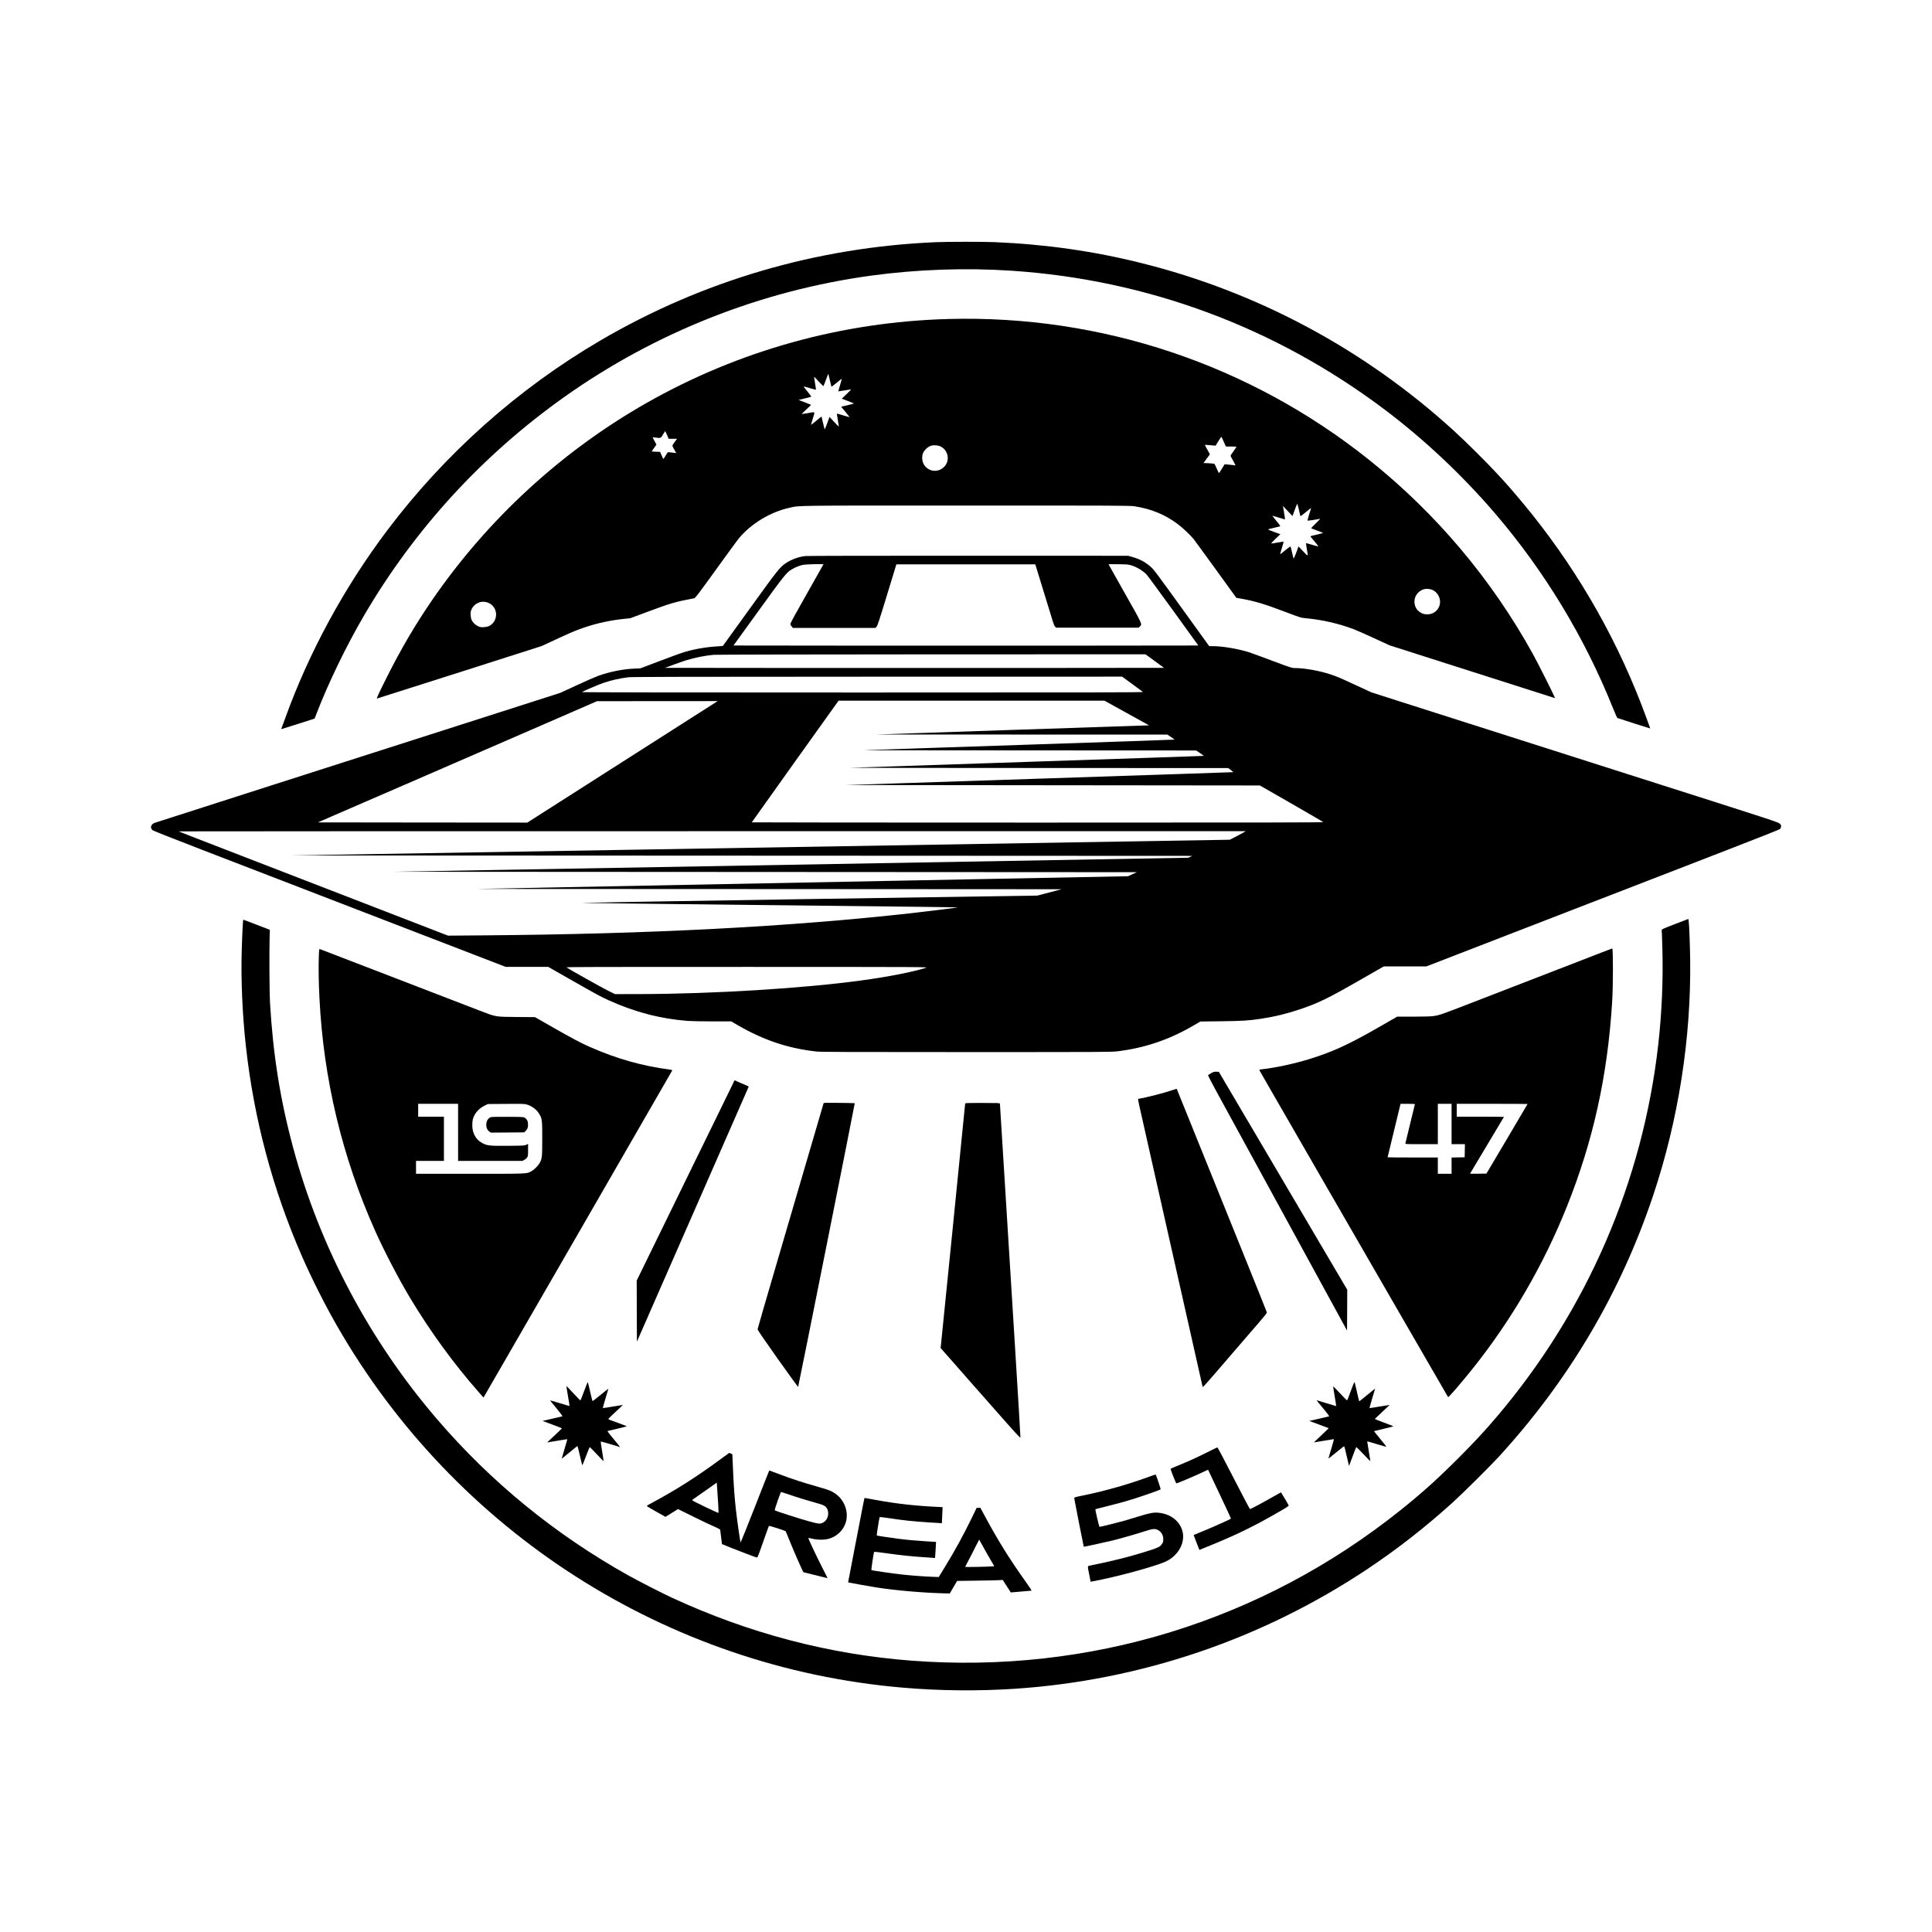 <?xml version="1.0" standalone="no"?>
<!DOCTYPE svg PUBLIC "-//W3C//DTD SVG 20010904//EN"
 "http://www.w3.org/TR/2001/REC-SVG-20010904/DTD/svg10.dtd">
<svg version="1.0" xmlns="http://www.w3.org/2000/svg"
 width="4500pt" height="4500pt" viewBox="0 0 4500 4500"
 preserveAspectRatio="xMidYMid meet">

<g transform="translate(0,4500) scale(0.1,-0.1)"
fill="#000000" stroke="none">
<path d="M21795 39359 c-2773 -118 -5431 -897 -7810 -2289 -1921 -1124 -3621
-2639 -4967 -4425 -1004 -1333 -1824 -2843 -2379 -4385 -33 -91 -67 -182 -75
-204 l-15 -38 28 6 c15 4 191 59 390 123 l361 116 43 111 c268 700 697 1588
1109 2291 1182 2019 2765 3744 4680 5100 2113 1496 4570 2466 7130 2815 1072
146 2209 186 3275 114 3166 -211 6139 -1317 8681 -3230 920 -692 1813 -1531
2574 -2419 1153 -1346 2084 -2881 2746 -4530 51 -126 98 -233 106 -238 15 -8
762 -247 764 -244 1 1 -37 110 -86 242 -628 1722 -1526 3319 -2669 4750 -189
237 -516 623 -661 780 -26 28 -107 115 -180 195 -233 251 -713 727 -980 970
-2077 1892 -4570 3230 -7280 3904 -1110 277 -2227 436 -3410 486 -266 11
-1103 11 -1375 -1z"/>
<path d="M22085 37570 c-2478 -69 -4865 -732 -7010 -1947 -1985 -1125 -3712
-2711 -5012 -4603 -392 -572 -728 -1143 -1051 -1790 -195 -389 -246 -500 -231
-500 5 0 870 275 1922 611 l1912 611 335 155 c387 180 487 221 701 291 281 93
578 155 882 187 l147 15 373 139 c575 214 662 240 1119 327 23 5 108 117 504
665 261 363 499 688 527 722 289 349 736 621 1189 721 245 54 25 51 4118 51
3617 0 3811 -1 3920 -18 387 -61 702 -191 1001 -413 116 -86 294 -255 373
-353 28 -36 263 -357 522 -715 l470 -650 130 -23 c313 -57 527 -122 1015 -307
352 -133 358 -135 475 -146 386 -37 752 -120 1104 -252 74 -28 295 -124 490
-215 l355 -164 1905 -608 c1048 -335 1915 -611 1927 -615 l22 -7 -20 48 c-54
125 -381 773 -494 978 -965 1746 -2255 3276 -3810 4519 -2781 2224 -6246 3385
-9810 3286z m-2755 -1430 c18 -80 34 -147 36 -149 1 -2 55 40 120 93 64 53
118 95 121 93 2 -2 -17 -69 -41 -148 -24 -79 -43 -145 -42 -145 0 -1 64 9 141
22 77 13 147 24 155 24 8 0 -37 -49 -100 -108 l-114 -108 146 -55 c81 -30 141
-57 135 -60 -7 -4 -76 -21 -154 -39 l-141 -33 99 -120 c55 -66 98 -121 96
-123 -1 -2 -68 17 -147 41 -79 25 -145 43 -147 41 -2 -2 8 -69 22 -151 15 -81
24 -149 22 -151 -2 -2 -51 48 -110 111 l-106 114 -19 -52 c-11 -29 -35 -94
-53 -144 -19 -51 -37 -93 -40 -93 -3 0 -20 66 -39 148 -18 81 -34 148 -35 150
-1 1 -56 -42 -121 -97 -66 -54 -120 -98 -122 -96 -2 2 17 69 41 149 52 171 67
156 -128 122 -71 -13 -131 -22 -133 -21 -3 2 114 116 183 178 22 19 38 37 35
39 -3 3 -69 29 -147 58 -79 29 -142 55 -140 56 1 1 65 17 142 34 77 18 144 36
149 40 4 5 -35 59 -87 122 -52 62 -92 114 -87 116 5 2 70 -16 145 -39 75 -23
138 -39 140 -37 2 2 -7 71 -21 152 -14 82 -24 150 -22 151 2 2 50 -48 108
-111 57 -63 107 -111 110 -106 4 4 28 66 55 137 49 134 55 149 60 143 1 -2 17
-68 35 -148z m-3794 -1270 l38 -90 98 0 98 0 -55 -74 c-30 -41 -55 -80 -55
-87 0 -6 20 -47 45 -91 l45 -80 -63 6 c-34 4 -78 9 -98 12 -36 5 -36 5 -84
-75 -26 -45 -50 -81 -53 -81 -4 0 -23 37 -42 83 l-35 82 -98 3 c-53 1 -97 6
-97 9 0 3 25 39 55 79 30 40 55 75 55 78 0 2 -20 40 -45 84 -25 44 -45 82 -45
84 0 2 26 1 58 -3 136 -17 131 -19 185 71 27 44 49 80 51 80 2 0 20 -40 42
-90z m12969 -162 l48 -108 124 0 c102 0 124 -3 120 -14 -3 -7 -36 -55 -73
-106 -66 -91 -67 -93 -53 -119 41 -71 110 -201 107 -201 -2 0 -59 7 -127 15
-69 8 -126 13 -127 12 -1 -1 -30 -48 -64 -104 -34 -57 -65 -103 -68 -103 -4 0
-27 46 -51 103 -25 56 -48 106 -53 112 -5 5 -64 12 -132 15 l-124 5 74 102 75
101 -60 109 c-33 59 -58 110 -56 112 3 2 59 -2 125 -9 67 -7 123 -11 124 -9 2
2 32 50 66 107 34 57 66 100 70 95 4 -4 29 -56 55 -115z m-6586 -113 c175 -96
210 -334 68 -473 -93 -91 -227 -114 -340 -59 -123 61 -185 185 -163 331 13 87
99 185 193 221 63 24 178 15 242 -20z m8332 -1457 c16 -68 31 -133 34 -146 5
-21 13 -17 106 60 136 112 150 122 145 106 -37 -109 -86 -281 -82 -285 4 -4
238 30 291 43 11 3 -32 -44 -95 -104 -63 -61 -112 -113 -109 -116 3 -4 65 -28
137 -54 72 -26 134 -51 137 -54 4 -3 -56 -20 -132 -38 -180 -41 -169 -37 -151
-58 105 -123 178 -215 174 -219 -3 -3 -66 13 -139 36 -74 22 -139 41 -144 41
-5 0 1 -57 13 -127 36 -198 40 -195 -84 -64 l-107 113 -54 -147 c-32 -85 -57
-141 -61 -133 -4 7 -20 69 -35 138 -15 69 -31 131 -35 138 -4 9 -40 -15 -121
-82 -63 -53 -117 -96 -120 -96 -4 0 13 66 38 146 25 80 43 147 41 148 -1 2
-61 -7 -133 -20 -71 -13 -139 -23 -150 -23 -14 0 13 31 94 108 l113 108 -146
53 c-81 29 -143 56 -139 60 4 4 64 19 133 35 69 15 133 31 142 34 15 5 0 28
-81 126 -54 66 -98 121 -97 122 1 2 67 -17 147 -42 79 -25 146 -45 149 -45 3
0 -6 71 -21 158 l-27 157 112 -118 111 -118 24 68 c50 140 83 224 88 219 3 -2
18 -60 34 -128z m3091 -1870 c63 -19 130 -77 165 -147 104 -199 -38 -432 -262
-430 -81 1 -116 12 -180 56 -151 107 -161 338 -20 461 86 76 180 95 297 60z
m-21955 -314 c179 -85 224 -322 90 -471 -54 -59 -117 -87 -209 -91 -65 -4 -85
0 -131 21 -63 29 -118 81 -149 140 -26 50 -36 168 -19 219 58 177 252 261 418
182z"/>
<path d="M18763 32049 c-157 -15 -327 -77 -464 -169 -136 -92 -188 -158 -839
-1061 l-624 -865 -170 -12 c-275 -19 -564 -74 -806 -156 -58 -19 -294 -106
-525 -194 l-420 -159 -140 -6 c-266 -11 -583 -75 -848 -171 -70 -26 -296 -125
-502 -221 l-375 -173 -2112 -677 c-1162 -372 -3278 -1050 -4703 -1506 -1424
-456 -2609 -836 -2633 -845 -85 -32 -112 -113 -53 -167 17 -17 394 -166 1161
-462 624 -240 1331 -513 1570 -605 239 -92 1574 -607 2966 -1144 l2531 -976
496 0 496 0 533 -304 c608 -346 695 -393 868 -471 615 -279 1209 -434 1849
-484 74 -6 332 -11 573 -11 l439 0 162 -94 c597 -345 1163 -534 1822 -608 98
-11 744 -13 3495 -13 3198 0 3383 1 3520 18 642 80 1201 270 1767 600 l162 94
483 6 c498 6 642 15 927 58 318 48 585 113 901 218 433 145 654 252 1412 687
l548 314 495 0 496 0 752 291 c414 160 860 333 992 384 132 51 888 344 1680
650 792 306 1582 612 1755 679 173 67 931 361 1684 652 972 376 1372 535 1381
549 7 11 16 34 19 50 6 26 1 37 -26 67 -33 37 -63 47 -3503 1143 -1908 609
-3587 1144 -3730 1190 -143 46 -714 228 -1270 405 l-1010 323 -345 159 c-393
183 -463 212 -612 261 -257 85 -607 147 -831 147 -68 0 -94 9 -522 169 -247
93 -486 180 -530 195 -255 82 -627 146 -859 146 l-81 0 -550 762 c-705 977
-741 1024 -817 1090 -127 110 -258 180 -423 225 l-100 28 -3715 1 c-2043 1
-3752 -2 -3797 -7z m417 -193 c0 -2 -173 -309 -385 -682 -253 -445 -385 -687
-385 -706 0 -16 12 -41 29 -60 l29 -33 961 0 961 0 26 26 c22 23 63 146 244
740 l218 714 1618 0 1618 0 192 -625 c106 -344 204 -665 219 -714 16 -53 36
-98 50 -112 l24 -24 961 0 962 0 29 29 c56 56 64 38 -351 771 -209 369 -380
673 -380 676 0 4 105 4 233 2 232 -4 232 -4 330 -37 111 -38 244 -121 319
-198 25 -26 308 -410 628 -853 l581 -805 -2705 -3 c-1487 -1 -3923 -1 -5413 0
l-2709 3 582 805 c612 846 654 898 781 972 79 47 181 87 262 103 59 12 471 22
471 11z m7716 -2253 l215 -158 -2906 -3 c-1598 -1 -4212 -1 -5811 0 l-2905 3
213 78 c117 43 242 86 278 97 202 62 439 110 640 128 53 5 2279 10 5078 11
l4983 1 215 -157z m-526 -534 c129 -94 242 -177 250 -185 12 -12 -948 -14
-6530 -14 -4249 0 -6541 3 -6534 10 18 18 388 177 496 213 189 64 383 108 578
132 84 10 1219 13 5805 14 l5701 1 234 -171z m-125 -677 l520 -287 -100 -3
c-55 -2 -1484 -50 -3175 -106 l-3075 -104 3388 -1 3387 -1 85 -57 c47 -31 83
-58 81 -60 -3 -3 -1621 -58 -3598 -124 -1976 -65 -3615 -120 -3643 -122 -27
-2 1704 -4 3848 -5 l3898 -2 90 -61 c50 -33 89 -62 87 -65 -2 -2 -1847 -64
-4099 -139 -2252 -74 -4110 -136 -4129 -138 -19 -2 1952 -4 4381 -5 l4415 -2
63 -46 c34 -26 60 -48 59 -49 -2 -1 -2030 -70 -4508 -151 l-4505 -149 4815 -5
4815 -5 730 -419 c402 -231 737 -425 745 -433 12 -11 -1064 -13 -6648 -13
-3664 0 -6662 3 -6662 6 0 3 455 642 1011 1420 l1011 1414 3096 0 3097 0 520
-288z m-9565 255 c-19 -13 -1017 -650 -2217 -1415 l-2181 -1392 -2439 2 -2439
3 1060 460 c583 253 1171 508 1306 566 374 162 1455 631 1635 710 88 38 687
298 1330 578 l1170 509 1405 1 1405 1 -35 -23z m12269 -3046 c-36 -21 -120
-66 -185 -99 l-119 -61 -10940 -183 -10940 -183 10504 -5 10504 -5 -49 -22
-49 -21 -9260 -164 -9260 -163 8662 -5 8662 -5 -102 -47 -102 -47 -7595 -148
-7595 -148 6820 -3 6820 -4 -105 -28 c-58 -15 -185 -48 -282 -74 l-177 -46
-5263 -80 c-2895 -45 -5294 -84 -5333 -88 -38 -4 1737 -26 3945 -50 4053 -44
4803 -53 4797 -58 -5 -5 -694 -90 -1085 -134 -2829 -316 -6103 -486 -9922
-516 l-865 -7 -1610 623 c-885 342 -1689 653 -1785 690 -229 89 -2019 781
-2500 967 -206 80 -377 147 -379 149 -2 2 5589 4 12425 4 l12429 0 -66 -39z
m-7384 -3143 c-285 -93 -874 -209 -1485 -292 -1362 -187 -3451 -316 -5175
-320 l-580 -1 -165 81 c-132 65 -885 487 -965 541 -16 11 674 13 4205 12 4209
-1 4225 -1 4165 -21z"/>
<path d="M39012 23476 c-280 -108 -312 -123 -308 -141 3 -11 10 -207 16 -435
20 -721 -12 -1478 -95 -2220 -358 -3189 -1657 -6194 -3746 -8660 -294 -347
-535 -607 -909 -981 -493 -493 -841 -807 -1345 -1210 -3230 -2586 -7250 -3824
-11395 -3509 -1923 147 -3792 638 -5590 1471 -212 98 -773 385 -995 509 -1711
956 -3203 2173 -4466 3645 -1575 1835 -2728 4010 -3350 6319 -303 1124 -469
2164 -541 3391 -12 211 -18 1197 -8 1519 l5 169 -309 119 c-169 66 -309 118
-311 116 -7 -7 -26 -390 -35 -728 -20 -664 16 -1486 96 -2210 188 -1705 628
-3351 1311 -4910 225 -513 526 -1111 803 -1595 2758 -4816 7692 -7975 13190
-8444 857 -74 1754 -82 2605 -26 2935 195 5757 1153 8209 2785 694 462 1350
974 1996 1558 217 196 869 842 1062 1053 1637 1785 2844 3825 3603 6094 589
1759 888 3672 862 5510 -6 388 -22 793 -35 886 l-7 45 -313 -120z"/>
<path d="M37300 22813 c-135 -52 -393 -152 -575 -223 -396 -153 -1871 -724
-2215 -857 -987 -383 -979 -380 -1143 -402 -44 -6 -243 -11 -451 -11 l-374 0
-438 -252 c-705 -404 -1077 -574 -1624 -741 -337 -104 -798 -202 -1083 -232
-57 -6 -67 -10 -62 -24 3 -9 322 -563 708 -1231 385 -668 740 -1282 787 -1365
842 -1460 2894 -5012 2899 -5017 11 -12 318 345 583 677 902 1133 1643 2409
2183 3760 613 1531 947 3039 1055 4765 24 369 24 1251 2 1249 -4 0 -117 -43
-252 -96z m-4345 -3535 c-2 -7 -52 -211 -110 -453 -58 -242 -108 -448 -111
-457 -5 -17 17 -18 375 -18 l381 0 0 470 0 470 160 0 160 0 0 -470 0 -470 155
0 156 0 -3 -152 -3 -153 -152 -3 -153 -3 0 -189 0 -190 -160 0 -160 0 0 190 0
190 -585 0 c-322 0 -585 2 -585 5 0 5 254 1054 285 1178 l17 67 169 0 c130 0
167 -3 164 -12z m2625 8 c0 -3 -216 -369 -479 -813 l-479 -808 -191 -3 c-105
-1 -191 0 -191 2 0 3 178 300 395 661 217 361 395 658 395 660 0 3 -247 5
-550 5 l-550 0 0 150 0 150 825 0 c454 0 825 -2 825 -4z"/>
<path d="M7425 22683 c-8 -225 -2 -589 16 -938 94 -1879 529 -3696 1295 -5410
208 -466 544 -1112 809 -1555 468 -783 1035 -1561 1612 -2213 l105 -119 83
144 c45 79 1033 1789 2195 3802 1161 2012 2114 3665 2117 3672 3 9 -10 15 -44
19 -673 91 -1237 250 -1878 531 -189 82 -415 202 -853 452 l-422 241 -428 3
c-505 5 -469 -1 -858 148 -131 50 -1020 393 -1975 761 -955 368 -1743 671
-1751 674 -14 6 -17 -22 -23 -212z m3245 -4058 l0 -665 748 0 748 0 44 23 c25
12 55 37 67 56 21 31 23 45 23 176 l0 142 -42 -21 c-41 -20 -59 -21 -417 -24
-426 -3 -482 2 -589 54 -122 60 -201 157 -237 295 -17 63 -19 194 -4 258 30
133 133 257 267 324 l85 42 425 3 c402 3 429 2 491 -17 123 -37 233 -126 294
-238 54 -100 57 -133 57 -558 0 -430 -4 -467 -65 -571 -37 -64 -128 -152 -191
-186 -112 -60 -51 -58 -1426 -58 l-1258 0 0 150 0 150 325 0 325 0 0 515 0
515 -300 0 -300 0 0 150 0 150 465 0 465 0 0 -665z"/>
<path d="M11430 18979 c-65 -27 -103 -90 -104 -174 -1 -72 25 -129 74 -163
l34 -23 387 3 388 3 35 34 c45 44 59 87 54 167 -4 68 -21 100 -72 138 -26 20
-41 21 -399 23 -234 1 -381 -2 -397 -8z"/>
<path d="M28210 20004 c-36 -20 -69 -40 -73 -44 -5 -4 84 -178 198 -386 114
-209 502 -919 863 -1579 629 -1153 894 -1637 1652 -3025 191 -349 387 -708
436 -798 l89 -163 3 475 2 475 -511 868 c-281 477 -601 1019 -709 1203 -109
184 -552 936 -984 1670 l-787 1335 -57 2 c-49 3 -66 -2 -122 -33z"/>
<path d="M17046 19707 c-35 -73 -220 -451 -411 -842 -191 -390 -405 -827 -475
-970 -69 -143 -397 -814 -728 -1491 l-602 -1231 2 -711 3 -711 1297 2957 c713
1626 1300 2964 1303 2973 4 12 -6 20 -42 34 -26 10 -101 42 -166 71 l-118 52
-63 -131z"/>
<path d="M27325 19614 c-181 -64 -631 -180 -800 -206 -26 -4 -30 22 71 -425
46 -205 180 -801 298 -1325 118 -524 416 -1844 661 -2933 245 -1089 449 -1995
453 -2013 8 -37 -61 -115 922 1028 107 124 281 326 388 449 148 172 193 229
189 245 -2 12 -314 786 -691 1721 -1213 3002 -1398 3460 -1403 3473 -6 15 -4
15 -88 -14z"/>
<path d="M19184 19306 c-2 -6 -152 -517 -333 -1136 -181 -619 -526 -1795 -766
-2615 -241 -819 -438 -1501 -439 -1515 -1 -18 129 -209 468 -688 258 -364 473
-659 476 -655 9 10 1324 6602 1319 6607 -2 2 -165 6 -362 8 -261 4 -360 2
-363 -6z"/>
<path d="M22480 19293 c0 -20 -557 -5575 -566 -5644 l-6 -47 189 -213 c103
-118 235 -268 293 -334 57 -66 116 -132 130 -148 14 -15 300 -339 635 -720
516 -586 610 -689 613 -667 2 14 -58 1004 -132 2200 -235 3762 -346 5560 -346
5575 0 13 -55 15 -405 15 -375 0 -405 -1 -405 -17z"/>
<path d="M31495 12688 c-95 -258 -112 -302 -121 -304 -5 -1 -79 73 -164 165
-85 93 -156 163 -158 157 -1 -6 15 -111 36 -233 22 -123 36 -223 33 -223 -3 0
-26 6 -51 14 -25 8 -121 37 -215 65 -93 29 -176 54 -183 56 -8 3 6 -18 30 -47
192 -229 266 -324 256 -327 -6 -2 -112 -27 -236 -56 l-226 -51 225 -84 c123
-45 225 -84 227 -85 2 -2 -76 -76 -172 -166 -96 -90 -174 -164 -173 -165 1 -1
103 15 227 37 124 21 230 39 236 39 7 0 -18 -94 -57 -222 -38 -123 -68 -226
-66 -229 1 -3 83 61 181 143 99 82 182 145 186 141 4 -4 26 -91 49 -193 23
-102 47 -203 53 -225 l10 -40 80 215 c43 118 83 219 87 223 5 5 80 -68 167
-162 88 -93 160 -167 161 -163 2 4 -15 108 -36 232 -21 124 -37 226 -36 228 2
2 101 -26 220 -63 119 -36 220 -65 225 -63 4 2 -59 84 -141 182 -82 99 -148
181 -146 182 1 1 105 26 230 55 125 29 224 56 220 60 -5 4 -104 42 -221 85
-117 43 -211 81 -210 84 2 3 80 78 175 166 94 87 170 160 170 160 -1 1 -105
-16 -232 -37 -126 -21 -233 -38 -236 -36 -3 1 25 103 62 226 38 123 68 225 66
227 -1 1 -83 -65 -182 -147 -99 -82 -182 -149 -185 -149 -3 0 -27 98 -54 218
-27 119 -52 223 -56 230 -3 7 -28 -47 -55 -120z"/>
<path d="M13604 12595 c-43 -118 -82 -215 -86 -215 -3 0 -77 76 -164 170 -87
93 -159 168 -161 166 -2 -2 14 -106 36 -232 22 -126 38 -230 36 -232 -2 -2
-105 28 -229 66 -124 38 -226 68 -226 65 0 -2 68 -85 151 -185 87 -105 146
-184 138 -187 -6 -2 -113 -27 -237 -55 l-225 -52 227 -84 c124 -46 226 -86
225 -89 0 -3 -78 -78 -173 -166 -96 -88 -173 -161 -172 -162 0 0 104 16 231
38 126 22 233 38 236 37 4 -2 -24 -104 -62 -227 -37 -124 -67 -226 -66 -227 1
-2 83 65 182 147 98 82 182 149 185 149 3 0 27 -96 54 -212 27 -117 52 -221
55 -231 5 -13 33 51 88 200 45 120 85 218 90 218 4 0 78 -75 163 -166 85 -91
157 -165 159 -163 2 2 -14 105 -34 229 -21 123 -36 227 -33 230 3 4 372 -103
446 -130 12 -4 -45 68 -222 280 -41 50 -70 92 -64 94 6 2 112 27 236 56 153
35 219 54 206 59 -10 4 -102 38 -204 76 -102 38 -196 73 -209 77 -22 9 -12 20
152 173 97 90 175 165 174 166 -1 1 -105 -16 -231 -37 -126 -22 -231 -37 -234
-35 -3 3 25 104 61 224 37 120 67 221 67 225 0 4 -82 -61 -182 -143 -99 -83
-184 -147 -188 -143 -4 4 -29 106 -56 225 -27 120 -52 218 -55 218 -3 0 -42
-97 -85 -215z"/>
<path d="M28124 11176 c-239 -121 -436 -210 -688 -313 -88 -36 -165 -69 -169
-73 -10 -8 121 -340 134 -340 23 0 411 164 620 263 l117 55 266 -562 c146
-308 266 -566 266 -572 0 -6 -30 -25 -67 -42 -38 -16 -142 -64 -233 -105 -91
-41 -255 -112 -364 -156 -110 -45 -201 -83 -202 -84 -2 -2 27 -80 64 -175 l68
-172 195 79 c595 241 987 428 1467 698 362 204 424 243 417 261 -9 25 -175
302 -180 302 -3 0 -94 -51 -202 -113 -208 -120 -503 -277 -519 -277 -5 0 -175
324 -379 720 -203 396 -374 719 -380 718 -5 0 -109 -51 -231 -112z"/>
<path d="M16789 11017 c-573 -423 -1045 -722 -1623 -1032 -106 -57 -108 -58
-87 -74 12 -9 111 -67 221 -129 l200 -112 146 90 146 91 342 -169 c187 -94
407 -198 489 -233 110 -48 148 -69 152 -84 2 -11 12 -90 22 -175 l18 -154 180
-74 c194 -79 584 -227 625 -237 26 -6 27 -4 154 358 70 200 131 369 135 375 6
11 375 -107 391 -125 4 -4 46 -107 95 -228 100 -250 309 -725 320 -725 1 0 99
-24 216 -54 118 -30 243 -61 280 -69 l65 -14 -142 281 c-137 271 -304 626
-304 648 0 6 9 8 23 4 144 -41 313 -50 429 -22 213 50 380 216 428 425 51 222
-44 475 -234 617 -99 74 -158 99 -442 179 -336 95 -573 172 -876 286 -130 49
-238 89 -240 89 -2 0 -152 -380 -333 -844 -182 -464 -333 -839 -336 -833 -9
17 -84 546 -108 762 -28 246 -48 515 -61 795 -5 129 -13 294 -16 366 l-6 131
-34 17 c-19 9 -36 16 -37 16 -2 0 -91 -64 -198 -143z m-64 -1006 c8 -134 13
-246 11 -249 -10 -9 -616 282 -616 296 0 4 50 41 111 82 61 41 191 132 288
202 l176 126 7 -106 c4 -59 14 -217 23 -351z m1633 185 c186 -65 463 -150 652
-202 147 -40 193 -59 227 -96 90 -96 63 -282 -50 -352 -78 -48 -107 -46 -359
24 -213 59 -748 231 -777 249 -11 7 0 48 60 220 41 116 77 211 82 211 4 0 78
-24 165 -54z"/>
<path d="M26835 10629 c-543 -200 -1064 -349 -1602 -460 -182 -37 -213 -46
-213 -62 0 -16 219 -1130 223 -1134 4 -3 514 107 668 145 197 49 560 153 759
218 183 60 243 64 315 19 70 -44 110 -118 110 -207 0 -58 -4 -72 -30 -109 -45
-64 -81 -84 -254 -140 -451 -146 -879 -256 -1411 -362 -76 -16 -73 7 -28 -220
l31 -159 36 7 c546 99 1497 357 1726 470 301 147 459 466 366 737 -76 221
-286 370 -554 394 -107 9 -202 -8 -434 -80 -316 -98 -366 -112 -658 -186 -148
-38 -273 -65 -277 -62 -10 10 -101 403 -95 409 3 2 103 29 224 58 273 67 465
120 686 189 209 66 598 203 610 215 7 7 -104 336 -116 348 -1 0 -38 -12 -82
-28z"/>
<path d="M20091 9893 c-23 -120 -109 -562 -190 -983 -81 -421 -148 -766 -147
-767 2 -4 515 -95 661 -118 452 -70 1087 -125 1578 -137 l129 -3 85 146 86
146 471 7 c259 3 498 9 531 12 l60 5 94 -146 94 -146 76 6 c42 3 147 13 234
21 86 8 164 14 172 14 8 0 -48 88 -134 208 -379 531 -643 956 -947 1520 l-109
202 -43 0 -44 0 -103 -214 c-204 -421 -419 -812 -661 -1204 l-119 -194 -163 6
c-185 7 -482 29 -687 52 -205 22 -709 94 -718 103 -8 8 52 411 64 425 4 4 135
-10 291 -33 311 -44 601 -75 863 -91 94 -6 191 -12 217 -15 l46 -4 6 67 c3 37
8 121 12 187 l6 121 -206 12 c-244 15 -461 34 -681 62 -187 24 -488 70 -494
75 -6 6 60 419 68 428 4 4 79 -4 167 -17 340 -53 647 -87 974 -106 96 -5 205
-12 241 -14 l67 -5 6 132 c4 73 8 157 9 187 l2 55 -55 3 c-563 25 -1013 75
-1517 168 -133 24 -244 44 -246 44 -2 0 -23 -98 -46 -217z m2773 -857 c53 -98
195 -348 264 -463 l30 -51 -46 -6 c-73 -8 -632 -19 -632 -12 0 3 33 68 74 144
41 75 114 217 162 315 49 97 90 177 91 177 1 0 27 -47 57 -104z"/>
</g>
</svg>
